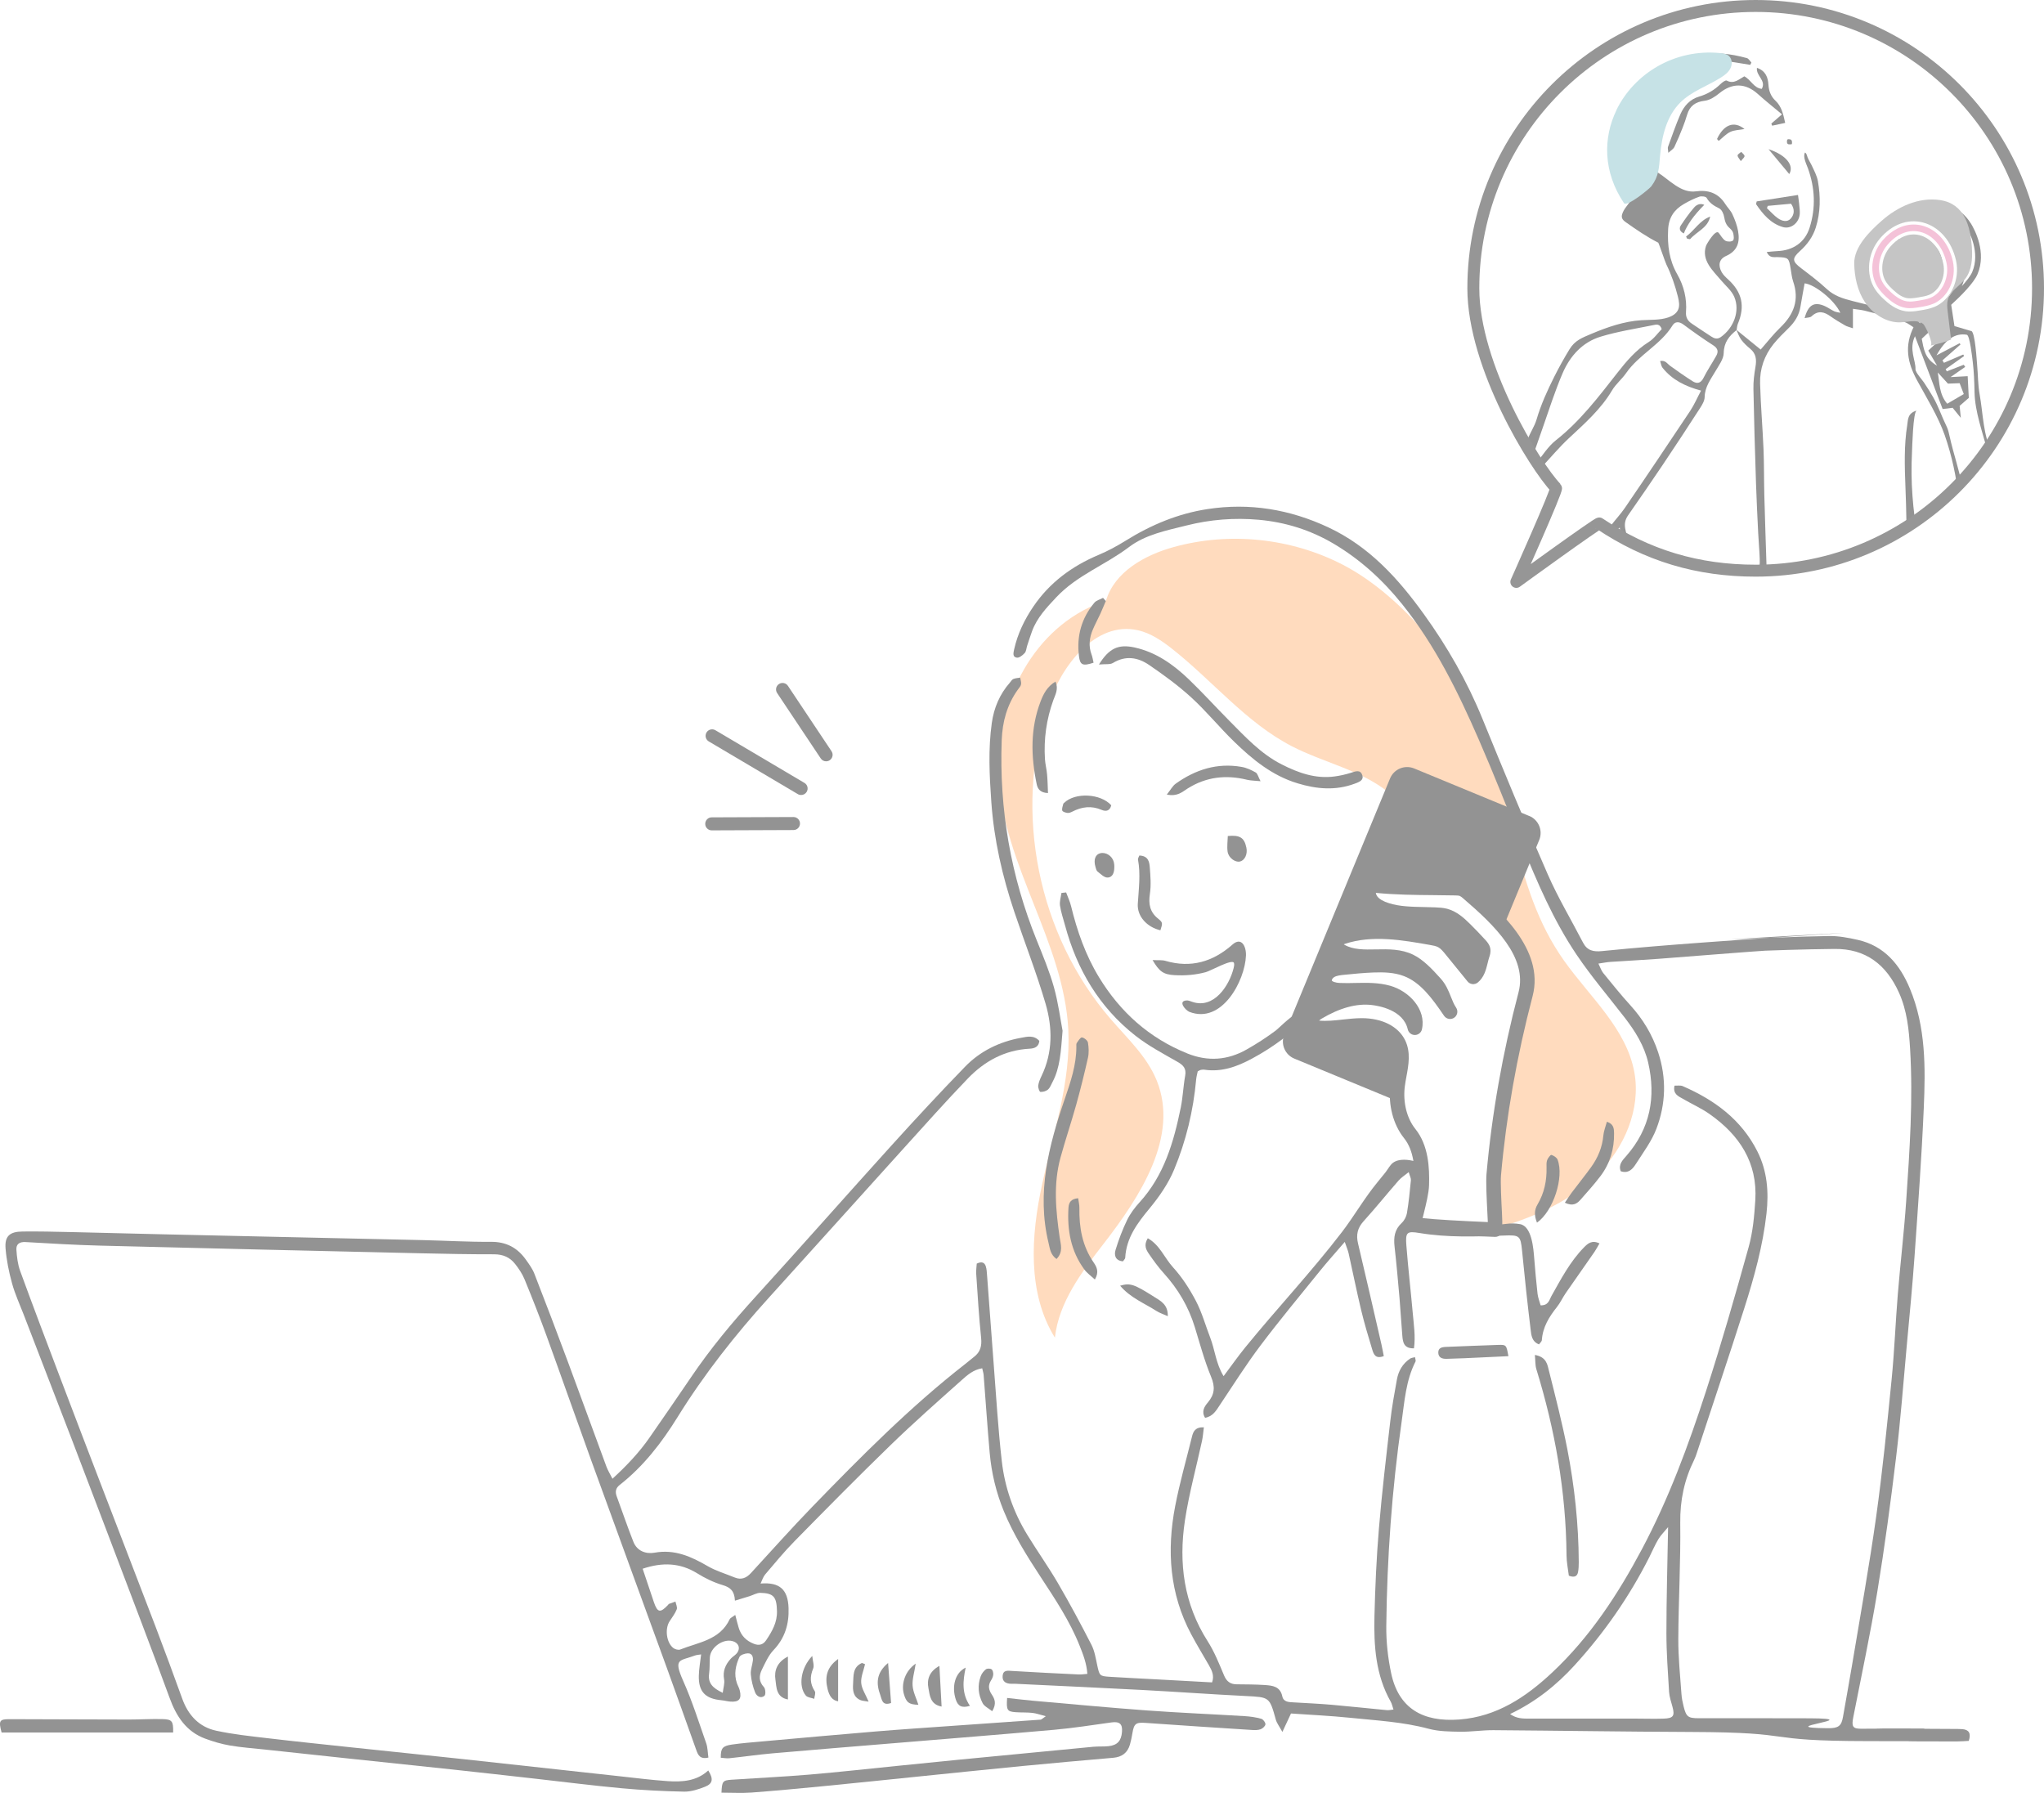 <?xml version="1.0" encoding="UTF-8"?>
<svg xmlns="http://www.w3.org/2000/svg" xmlns:xlink="http://www.w3.org/1999/xlink" viewBox="0 0 513.41 450.35">
  <defs>
    <style>
      .cls-1 {
        isolation: isolate;
      }

      .cls-1, .cls-2, .cls-3 {
        fill: none;
      }

      .cls-4 {
        fill: #f4c2d8;
      }

      .cls-5 {
        fill: #939393;
      }

      .cls-6 {
        fill: #c5c5c5;
      }

      .cls-6, .cls-7, .cls-8 {
        mix-blend-mode: multiply;
      }

      .cls-7 {
        fill: #c6e2e6;
      }

      .cls-8 {
        fill: #ffdbbe;
      }

      .cls-2 {
        clip-path: url(#clippath);
      }

      .cls-3 {
        stroke: #969696;
        stroke-linecap: round;
        stroke-linejoin: round;
        stroke-width: 3px;
      }
    </style>
    <clipPath id="clippath">
      <path class="cls-3" d="m511.91,72.42c0,39.17-31.75,70.92-70.92,70.92-14.53,0-27.24-3.76-39.28-11.86-.32-.22-20.84,14.68-20.84,14.68,0,0,10.37-23.17,9.97-23.59-5.27-5.53-20.77-30.56-20.77-50.15,0-39.17,31.75-70.92,70.92-70.92s70.92,31.75,70.92,70.92Z"/>
    </clipPath>
  </defs>
  <g class="cls-1">
    <g id="_レイヤー_2" data-name="レイヤー 2">
      <g id="_レイアウト" data-name="レイアウト">
        <g>
          <g>
            <g class="cls-2">
              <g>
                <path class="cls-5" d="m474.24,79.52c-1.99-.47-3.96-1.03-5.95-1.5-.83-.2-1.7-.27-2.87-.45v4.89c-.9-.32-1.49-.44-1.99-.73-1.23-.71-2.46-1.44-3.62-2.26-1.62-1.16-3.13-1.58-4.78-.02-.36.34-1.08.3-1.75.46.91-3.37,2.41-4.21,5.11-3.01.8.36,1.52.9,2.32,1.28.42.2.92.24,1.54.39-1.38-3.08-6.38-7.13-8.97-7.4-.35,1.96-.72,3.93-1.05,5.91-.35,2.11-1.41,3.79-2.91,5.27-1.33,1.31-2.67,2.62-3.84,4.06-2.31,2.87-3.48,6.25-3.38,9.9.15,5.51.63,11,.86,16.51.16,3.82.1,7.65.2,11.47.16,6.13.38,12.25.59,18.89,3.07,0,5.8,0,8.53,0,7.47-.03,14.94-.12,22.41-.07,3.27.02,4.09-.35,4.15-3.65.11-5.69,0-11.38-.23-17.07-.2-5.25-.38-10.49.46-15.7.2-1.25.04-2.89,2.37-3.57-.93.27-1.13,9.41-1.19,10.56-.18,3.6-.14,7.21.12,10.8s.72,7.19,1.37,10.75c.31,1.68.52,3.5,1.07,5.12.46,1.36,1.13,2.33.65,3.88-.9,2.91-6.62,1.6-8.92,1.6-11.16,0-22.33,0-33.49-.01-6.49,0-12.98,0-19.47-.02-3.25,0-6.49-.01-9.74-.02-2.78,0-6.28.72-8.4-1.52-.78-.82-1.13-1.94-1.46-3.02-.52-1.69-1.03-3.54-.41-5.2.6-1.61,2.08-2.74,3.09-4.07,1.14-1.49,2.43-2.86,3.5-4.43,5.52-8.07,10.96-16.19,16.38-24.33,1.01-1.52,1.74-3.24,2.73-5.1-3.99-1.07-7.27-2.72-9.67-5.73-.33-.41-.39-1.04-.61-1.7,1.34-.25,1.76.65,2.44,1.15,1.86,1.35,3.75,2.67,5.69,3.91,1.16.74,2.08.55,2.78-.85.95-1.9,2.15-3.66,3.19-5.52.62-1.11.37-1.91-.78-2.65-2.54-1.63-5.01-3.38-7.43-5.18-1.09-.82-2.15-.83-2.77.19-3,4.88-8.45,7.33-11.67,11.99-1.06,1.53-2.59,2.75-3.53,4.34-2.82,4.76-6.89,8.32-10.86,12.03-2.39,2.23-4.5,4.77-6.74,7.16-.51.54-1.05,1.04-1.61,1.59-.9-1.09-.43-1.77.08-2.39,1.64-1.98,3.03-4.29,5.01-5.85,6.09-4.8,10.7-10.87,15.41-16.89,2.3-2.94,4.68-5.79,7.94-7.82,1.3-.81,2.24-2.2,3.25-3.23-.48-1.42-1.39-1.14-2.11-1-4.44.91-8.95,1.59-13.26,2.91-4.57,1.39-7.67,4.87-9.52,9.16-1.92,4.47-3.4,9.14-5.01,13.75-1.24,3.52-2.5,7.03-3.55,10.6-.18.62-.35,1.23-.51,1.85-.09.37-.1,1.23-.3,1.54-.63.95-1.63-.26-1.42-1.11.41-1.65.77-2.95.77-4.63s.61-3.58,1.18-5.21c.62-1.77,1.77-3.38,2.29-5.15,1.1-3.73,2.69-7.26,4.45-10.75,1.17-2.33,2.44-4.62,3.8-6.85,1.38-2.28,3.14-2.91,5.53-3.92,4.01-1.69,8.2-3.14,12.54-3.42,2.28-.15,4.63.03,6.79-.71,1-.34,1.99-.93,2.43-1.89.48-1.03.22-2.23-.04-3.33-.69-2.76-1.64-5.51-2.89-8.07-.35-.71-1.91-5.41-2.05-5.48-2.8-1.41-5.55-3.3-8.12-5.12-.37-.26-.75-.55-.93-.97-.26-.63.05-1.34.37-1.95.63-1.19,2.67-3.24,2.71-4.55.04-1.16-1.31-2.3-1.87-3.19-1.67-2.63-2.35-5.73-2.17-8.83.18-3.15,1.21-6.23,2.75-8.96.84-1.49,4.16-7.09,6.16-7.09,2.68-2,6.1-2.77,8.57-5.18.58-.57,1.59-.77,2.43-1.01,4.17-1.21,8.29-.61,12.37.49.44.12.76.73,1.13,1.11-.09.2-.19.39-.28.59-2.16-.35-4.32-.72-6.49-1.03-2.79-.4-5.6-.14-8.09,1.06-2.94,1.42-5.7,3.25-8.43,5.06-1.31.87-2.54,1.96-3.51,3.19-3.21,4.07-5.43,8.53-5.04,13.95.13,1.85.61,3.73,1.71,5.26,1.88,2.62,2.66,1.94,4.6-.15.28-.31.61-.63,1.02-.67.36-.03.7.17,1,.36,2.87,1.81,5.84,5.27,9.59,4.74,3.04-.43,5.61.41,7.34,3.15.57.9,1.39,1.67,1.82,2.62.62,1.34,1.16,2.76,1.42,4.21.48,2.73-.09,4.95-3.03,6.26-1.78.79-2.03,2.37-1.09,4.06.38.68.99,1.25,1.57,1.78,3.57,3.24,4.35,6.76,2.49,11.2-.2.48-.21,1.04-.31,1.56-1.87,1.47-3.19,3.08-3.24,5.77-.03,1.53-1.22,3.09-2.06,4.54-1.2,2.06-2.68,3.94-2.73,6.53-.02.91-.58,1.88-1.1,2.68-3.13,4.85-6.3,9.68-9.52,14.47-2.82,4.21-5.71,8.37-8.6,12.53-.81,1.17-1,2.28-.65,3.73.59,2.5.83,5.08,1.15,7.63.27,2.18.42,2.45,2.59,2.48,3.29.05,6.58-.02,9.88-.02,5.69,0,11.39,0,17.08.03,2.87.01,3.09-.15,3-2.97-.07-2.13-.28-4.25-.38-6.38-.2-4.17-.42-8.34-.55-12.51-.26-7.9-.5-15.81-.65-23.71-.04-1.84.2-3.71.51-5.53.31-1.8.19-3.33-1.32-4.57-.82-.68-1.62-1.42-2.25-2.27-.54-.73-.83-1.66-1.23-2.5,2.03,1.65,4.06,3.3,6.11,4.97,1.69-1.92,3.21-3.89,4.98-5.59,3.38-3.25,4.76-6.92,3.18-11.51-.34-1-.44-2.09-.62-3.14-.46-2.81-.54-2.89-3.35-2.98-.92-.03-1.97.29-2.67-1.28,1.04-.09,1.86-.2,2.68-.23,3.94-.16,6.91-2.18,8.08-5.85,1.59-4.99,1.37-9.98-.4-14.92-.37-1.03-1.36-2.94-.74-3.99.44.26.48.81.66,1.26.26.65.66,1.22.96,1.85.62,1.34,1.36,2.65,1.62,4.11.68,3.87.66,7.79-.53,11.6-.73,2.34-2.12,4.25-3.96,5.91-2.11,1.9-1.95,2.63.29,4.34,2.19,1.66,4.4,3.33,6.41,5.2,1.86,1.73,4.05,2.41,6.41,3.01,4.81,1.24,9.72,2.26,14.3,4.1.61.24,5.49,2.35,3,3.3-.68.26-2.86-1.51-3.55-1.84-1.54-.72-3.15-1.27-4.8-1.66Zm-40.86-19.06c.47.3,1.51.29,1.9-.04.33-.28.21-1.26.06-1.87-.12-.48-.53-.94-.92-1.28-.87-.75-1.16-1.68-1.35-2.78-.13-.78-.6-1.83-1.23-2.14-1.31-.65-2.43-1.31-3.17-2.65-.2-.35-1.31-.48-1.85-.29-1.33.47-2.62,1.11-3.84,1.82-2.45,1.41-3.82,3.39-3.98,6.41-.21,4.01.27,7.74,2.3,11.27,1.66,2.9,2.44,6.1,2.19,9.45-.1,1.37.43,2.22,1.43,2.91,1.61,1.1,3.25,2.16,4.88,3.24.79.52,1.55.78,2.45.14,3.25-2.31,4.86-6.57,3.36-10.09-.66-1.55-2.13-2.75-3.26-4.09-2.12-2.51-5.03-5.08-3.84-8.7.15-.45,2.39-4.28,3.19-3.28.54.67.98,1.52,1.67,1.97Zm-34.91,81.39c2.41.58,4.83,1.12,7.28,1.48,1.61.23,2.17-.27,2.06-1.63-.24-2.97-.6-5.93-.95-9.15-.76.41-1.24.6-1.65.9-3.02,2.24-6.02,4.5-9.47,7.08,1.18.59,1.91,1.13,2.72,1.33Zm81.47.96c.4-.04.95.07,1.17-.15.74-.75.42-1.37-1.07-2.2-.04,1.03-.07,1.69-.1,2.35Z"/>
                <path class="cls-5" d="m419.07,38.37c.71-.66,1.26-.96,1.48-1.41.76-1.6,1.44-3.23,2.09-4.88.43-1.07.8-2.16,1.13-3.27.67-2.22,2.08-3.23,4.44-3.51,1.29-.15,2.62-1.03,3.68-1.9,3.2-2.62,6.56-2.58,9.67.23,1.89,1.71,3.9,3.29,6.04,5.09-1.07.92-1.88,1.62-2.68,2.32.07.18.14.35.21.53,1.04-.22,2.07-.44,3.27-.7-.48-2.18-.89-4.13-2.46-5.6-1.16-1.09-1.64-2.44-1.75-4.04-.12-1.79-.69-3.44-2.88-4.19-.3,2,2.41,3.17,1.21,5.28-2.04-.22-2.68-2.27-4.39-3.15-1.28.69-2.55,2.04-4.42,1.07-.29-.15-1.1.43-1.51.83-1.56,1.53-3.33,2.58-5.45,3.2-2.25.66-3.77,2.35-4.68,4.44-1.16,2.68-2.1,5.45-3.11,8.2-.1.28.03.64.09,1.46Z"/>
                <path class="cls-5" d="m451.92,51.37c.08.79.2,1.6.14,2.39-.18,2.22-2.22,3.87-4.26,3.27-3.03-.89-4.97-3.2-6.68-5.7-.07-.1.05-.33.12-.74,3.28-.51,6.65-1.04,10.38-1.62.11.86.23,1.63.31,2.41Zm-5.29,3.49c.95.66,2.27,1.03,3.15.06.92-1.01,1.08-2.35.09-3.75-1.97.18-3.91.36-5.85.54-.07.19-.13.38-.2.58.93.87,1.78,1.86,2.81,2.58Z"/>
                <path class="cls-5" d="m431.7,35.4c.96-.78,1.83-1.75,2.92-2.27,1.01-.48,2.26-.48,3.57-.72-2.65-2.14-5.24-1.1-6.91,2.5l.42.49Z"/>
                <path class="cls-5" d="m444.22,37.47c1.75,2.1,3.5,4.2,5.2,6.25,1.26-2.07-.61-4.72-5.2-6.25Z"/>
                <path class="cls-5" d="m437.25,40.48c.45-.58.96-.95.94-1.28-.02-.37-.53-.7-.83-1.05-.32.3-.88.57-.91.89-.03.37.41.78.8,1.43Z"/>
                <path class="cls-5" d="m422.94,58.64q1.27-3.33,5.14-7.19c-1.12-.5-2.01.04-2.57.69-1.21,1.39-2.27,2.91-3.29,4.44-.48.72-.42,1.51.73,2.06Z"/>
                <path class="cls-5" d="m429.56,54.4c-2.66,1-3.93,3.46-6.05,5.01.08.17.16.35.24.52.27.04.7.22.8.11,1.63-1.9,4.43-2.78,5.01-5.64Z"/>
                <path class="cls-5" d="m449.38,36.18c-.17.09-.39-.02-.47-.19s-.08-.37-.06-.56c.01-.16.04-.34.17-.42.07-.04.15-.04.23-.04.22,0,.46.01.64.15.25.21.25.59.21.92,0,.07-.02.15-.08.19-.04.02-.08.02-.12.02-.26,0-.52,0-.78,0"/>
              </g>
              <g>
                <path class="cls-5" d="m487.62,64.63c-1.2-3.97-4.44-5.41-10.59-4.61-4.22,4.03-5.12,7.62-2.83,10.92,2.17,3.14,5.92,4.13,9.32,2.45,3.42-1.69,5.14-5.35,4.1-8.77Zm-3.13,6.02c-.34-.35-.68-.69-1.02-1.04.09-.1.18-.21.27-.31.39.29.78.58,1.17.87-.14.16-.28.32-.42.49Zm1.36-2.4c-.48-.02-.95-.05-1.43-.07,0-.17.02-.34.03-.52l1.42.07c0,.17-.01.35-.02.52Zm-.26-2.19l-.3.03.2-.22.1.2Zm-.42-2.44c.08.1.15.2.23.3-.26.19-.52.38-.77.57-.1-.13-.2-.25-.3-.38l.84-.49Zm-1.53-1.32c-.27.21-.53.43-.8.64l.39-1c.14.12.28.24.41.36Zm-2.92-.98c.31.08.62.16.93.24-.13.56-.27,1.12-.4,1.68-.21-.06-.41-.12-.62-.18.03-.58.06-1.16.09-1.74Zm-2.05.08c.18-.02.35-.05.53-.07.05.48.1.96.15,1.44l-.46.07c-.07-.48-.14-.96-.22-1.44Zm-2.13,1.23c.17-.08.35-.16.52-.23.21.48.43.96.64,1.44-.17.08-.34.16-.52.23-.21-.48-.43-.96-.64-1.44Zm-1.25,2.79c.53.08,1.06.17,1.59.25-.52.09-1.04.18-1.56.27,0-.17-.02-.35-.03-.52Zm-.41,2.56c.66-.23,1.31-.47,1.97-.7.06.13.12.26.18.39l-1.84,1.08c-.1-.25-.21-.51-.31-.76Zm1.32,3.01c.61-.6,1.22-1.2,1.82-1.8-.32.8-.63,1.61-.95,2.41l-.88-.61Zm2.56,1.24c.42-.81.84-1.62,1.27-2.43-.14.9-.27,1.8-.41,2.71-.29-.09-.57-.18-.86-.28Zm2.64.05c0-.61,0-1.22,0-1.82.19-.03.38-.06.57-.08.13.6.27,1.2.4,1.79-.33.04-.65.08-.98.11Z"/>
                <path class="cls-5" d="m495.02,56.11c-2.39-3.91-6.9-5.9-12.36-5.46-2.16.18-5.75,2.49-8.23,4.27-.04.03-.09.05-.13.08-.55.36-1.06.76-1.55,1.17-.57.44-.95.74-1.01.79l.06.07c-1.95,1.92-3.38,4.29-4.21,6.98-.28.89-.51,1.81-.51,2.75,0,1.68.37,3.55.94,5.13,1.62,4.48,5.82,7.14,10.29,8.21.96.23,1.73,1.23,2.48,1.79-2.6,5.04-1.62,9.33.75,13.67,2.37,4.35,5.31,9.1,6.93,13.74,1.8,5.16,2.96,10.56,3.51,15.99.52,0,.96-.46,1.1-.96s.06-1.04-.03-1.55c-.84-4.43-2.38-8.78-3.36-13.24-.18-.83-.37-1.68-.75-2.44-1.2-2.42-2.02-4.98-3.38-7.35-.71-1.25-1.5-2.45-2.28-3.65-.45-.69-2.17-2.55-2.15-3.35.08-2.26-1.71-4.98-.13-8.3,2.42,6.37,4.67,12.28,6.95,18.29.98-.12,1.86-.23,2.51-.31.63.77,1.08,1.33,2.05,2.52-.15-1.56-.22-2.29-.29-3,.86-.75,1.63-1.42,2.3-2.01-.1-1.92-.19-3.61-.28-5.45-1.18.06-2.41.13-4.31.23,1.66-1.15,2.67-1.85,3.69-2.56-.12-.18-.25-.36-.37-.54-1.42.55-2.84,1.11-4.26,1.66-.09-.19-.19-.37-.28-.56,1.54-1.1,3.08-2.2,4.63-3.29-.07-.13-.15-.26-.22-.38-1.61.69-3.23,1.39-4.84,2.08-.12-.2-.25-.41-.38-.61,1.51-1.33,3.02-2.66,4.53-3.99-.07-.11-.14-.21-.21-.32-1.74.92-3.48,1.83-5.81,3.05,2.25-4.1,4.74-5.65,7.61-5.18.77.13,1.39,6,1.49,6.78.31,2.53.4,5.08.45,7.62.1,5.01,2.05,10.13,3.29,14.99.43,1.71.87,3.42,1.53,5.05.63-.5.8-1.42.65-2.21s-.57-1.51-.93-2.23c-2.43-4.8-2.34-9.91-3.26-15.05-.44-2.44-.4-4.93-.63-7.42-.09-1.01-.52-8.18-1.44-8.45-1.45-.43-2.85-.84-4.25-1.25-.26-1.72-.52-3.41-.82-5.35,2.35-2.15,5.68-5.46,6.62-7.71,2.31-5.49-.7-11.14-1.68-12.74Zm-18.75,21.84c-.56-.21-1.57-.49-1.96-.94-.68-.77-1.6-1.26-2.33-1.98-.74-.73-1.24-1.82-1.69-2.74-.27-.55-.5-1.11-.67-1.69-.34-1.13-.46-2.32-.46-3.5,0-1.99.35-4,1.16-5.82.35-.79.79-1.55,1.32-2.25.28-.37.59-.73.92-1.06l.07.09c.79-.64,2.16-1.69,3.69-2.74,2.21-.98,4.7-1.27,7.08-.6,4.11,1.16,7.28,4.64,8.46,8.69,2.32,8-4.22,14.92-9.89,15.33-1.93.14-3.87-.1-5.68-.8Zm5.99,2.83c.13.62.25,1.24.38,1.86-.13.05-.27.09-.4.14-.23-.63-.46-1.25-.69-1.88.24-.04.48-.08.71-.12Zm9.96,15.47c.34.88.68,1.79,1.04,2.73-1.51.88-2.76,1.61-4.16,2.43-2.05-2.4-1.91-5.22-2.37-7.85.82.9,1.65,1.81,2.55,2.8.85-.03,1.76-.07,2.95-.11Zm-3.59-18.32c.33,1.81.62,3.43.96,5.26-1.7,1.58-3.38,3.13-5.25,4.87.63,1.08,1.22,2.09,2.21,3.79-3.18-1.81-3.34-4.28-3.85-6.76.52-.49,1.07-1,1.66-1.55-.19-1.08-.37-2.09-.56-3.19,1.25-.62,2.47-1.23,3.94-1.96l.12.14c.13-.11.33-.28.56-.48.07-.04.14-.07.21-.11Zm6.76-9.63c-.4.96-1.4,2.24-2.62,3.58,2.02-4.62.81-10.89-3.01-14.79-2.68-2.74-6.42-4.14-10.04-3.89,1.18-.63,2.26-1.08,3.04-1.15,4.91-.4,8.94,1.35,11.04,4.79.89,1.46,3.64,6.59,1.59,11.46Z"/>
              </g>
            </g>
            <path class="cls-3" d="m511.91,72.42c0,39.17-31.75,70.92-70.92,70.92-14.53,0-27.24-3.76-39.28-11.86-.32-.22-20.84,14.68-20.84,14.68,0,0,10.37-23.17,9.97-23.59-5.27-5.53-20.77-30.56-20.77-50.15,0-39.17,31.75-70.92,70.92-70.92s70.92,31.75,70.92,70.92Z"/>
          </g>
          <path class="cls-8" d="m275.07,151.89c-16.5,7.01-25.18,25.59-24.18,43.61,1.21,21.88,16.3,41.18,17.44,63.06.69,13.19-3.77,26.02-6.57,38.93-2.81,12.91-3.75,27.27,3.21,38.5.98-8.86,6.66-16.4,12.13-23.45,9.3-11.97,19.13-27.1,13.44-41.15-2.43-6-7.36-10.56-11.59-15.46-18.21-21.08-24.43-51.88-15.81-78.37,3.38-10.38,12.06-21.66,22.71-19.25,3.2.73,6,2.64,8.58,4.68,10.17,8.01,18.54,18.49,30.04,24.44,7.97,4.12,17.21,5.93,24.22,11.53,6.54,5.23,7.89,13.12,13.05,18.85,6.56,7.29,15.94,9.05,20.1,19.17,4.28,10.43.45,22.17-1.99,33.17-2.76,12.44-3.69,25.28-2.73,37.98,8.94-2.71,17.73-6.72,24.32-13.33,6.6-6.61,10.72-16.18,9.09-25.38-1.95-10.99-11.16-18.96-17.63-28.06-13.49-18.98-12.57-42.04-21.94-62.38-6.57-14.26-19.74-29.92-33.69-37.14-12.94-6.7-28.44-8.32-42.48-4.43-7.27,2.01-14.83,6.22-16.98,13.45-.93.31-1.84.65-2.72,1.03Z"/>
          <path class="cls-7" d="m406.03,27.65c-3.39,6.97-3.4,15.52,1.88,23.37.71,1.05,6.38-3.57,6.87-4.23,1.93-2.58,1.92-4.66,2.21-7.83.43-4.81,1.66-9.85,5.1-13.25,2.82-2.78,6.74-4.09,10.1-6.19.96-.6,1.91-1.3,2.43-2.3s.5-2.36-.33-3.13c-.59-.55-1.45-.68-2.25-.76-11.57-1.13-21.63,5.27-26.03,14.31Z"/>
          <g>
            <path class="cls-6" d="m482.17,59.07c-.5-.13-1.01-.19-1.51-.19-2.08,0-4.13,1.08-5.9,3.13h0c-2.2,2.55-2.62,6.36-.98,8.86.47.72,1.11,1.36,1.62,1.83,1.43,1.35,2.57,2.03,3.69,2.19.86.13,1.86-.04,2.82-.2.97-.16,1.89-.32,2.69-.65,2.64-1.1,4.21-4.63,3.5-7.87-.8-3.65-3.07-6.37-5.93-7.09Z"/>
            <path class="cls-6" d="m495.31,62.36c-.38-5.62-1.87-11.2-8.03-12.11-5.31-.78-10.62,1.64-14.66,5.22-3.01,2.66-6.96,6.55-6.88,10.75.07,3.35.8,6.77,2.63,9.57,1.83,2.81,4.87,4.94,8.21,5.17,2.08.15,4.7-.95,6.46.39.62.47,2.79,5.27,1.83,5.46,1.77-.35,3.52-.86,5.2-1.52-.28-2.31-.56-4.63-.84-6.94-.12-1.03-.25-2.09.04-3.09.63-2.23,3-3.43,4.39-5.27,1.6-2.13,1.82-4.99,1.64-7.64Zm-9.45,14.73c-1.15.48-2.35.68-3.41.86-.83.14-1.75.3-2.71.3-.38,0-.77-.02-1.16-.08-2.37-.36-4.25-1.92-5.46-3.06-.64-.6-1.45-1.42-2.12-2.42-2.46-3.75-1.94-9.15,1.24-12.83,3.01-3.49,6.92-4.95,10.73-3.98,4.08,1.03,7.28,4.71,8.35,9.59,1.05,4.81-1.35,9.92-5.46,11.63Z"/>
          </g>
          <path class="cls-4" d="m471.7,72.22c.61.93,1.39,1.71,1.99,2.28,1.13,1.06,2.88,2.52,5.02,2.84,1.14.17,2.44-.01,3.61-.21,1.02-.17,2.17-.37,3.23-.81,3.76-1.56,5.94-6.26,4.97-10.69-1-4.57-3.97-8.01-7.74-8.97-.7-.18-1.41-.26-2.11-.26-2.8,0-5.56,1.39-7.8,3.98-2.94,3.41-3.44,8.39-1.17,11.84Zm2.42-10.76c2.4-2.78,5.36-3.93,8.25-3.2,3.17.8,5.67,3.76,6.54,7.72.79,3.61-1,7.57-3.99,8.81-.89.37-1.85.53-2.87.7-.76.13-1.54.26-2.29.26-.27,0-.53-.02-.79-.06-1.3-.2-2.57-.94-4.14-2.41-.54-.51-1.22-1.19-1.74-1.98-1.84-2.8-1.39-7.03,1.04-9.85Z"/>
          <g>
            <path class="cls-5" d="m385.36,316.01c.24,2.99.5,5.98.84,8.96.12,1,.51,1.97.77,2.9,1.98.06,2.16-1.34,2.69-2.29,2.42-4.29,4.69-8.67,8.19-12.25,1.02-1.04,2.01-1.9,3.91-1.02-.47.81-.84,1.53-1.29,2.18-2.38,3.43-4.79,6.83-7.16,10.26-.79,1.14-1.37,2.44-2.23,3.53-1.97,2.47-3.58,5.06-3.8,8.33-.02.35-.44.67-.71,1.07-1.85-.71-1.94-2.37-2.11-3.74-.8-6.59-1.51-13.18-2.15-19.79-.37-3.79-.65-3.97-4.55-3.81-7.07.28-14.15.53-21.19-.63-3.19-.53-3.58-.22-3.32,3.11.44,5.66,1.1,11.29,1.6,16.95.26,2.94.73,5.89.31,8.9-2.59.08-2.79-1.59-2.93-3.21-.27-3.09-.42-6.2-.69-9.29-.38-4.37-.77-8.75-1.26-13.11-.25-2.25,0-4.21,1.78-5.86.66-.61,1.18-1.59,1.33-2.47.46-2.74.73-5.52,1-8.29.05-.47-.25-.98-.55-2.03-1.04.85-1.91,1.38-2.54,2.11-2.96,3.39-5.78,6.89-8.8,10.23-1.53,1.69-1.91,3.42-1.39,5.58,2,8.43,3.93,16.87,5.87,25.31.23.99.4,2,.6,2.98-2.2.84-2.58-.61-2.94-1.77-1-3.27-1.97-6.56-2.77-9.88-1.12-4.68-2.06-9.4-3.11-14.1-.17-.78-.5-1.52-.98-2.93-2.34,2.73-4.33,4.93-6.19,7.23-5.05,6.25-10.19,12.43-15.02,18.84-3.6,4.78-6.8,9.86-10.13,14.84-.95,1.42-1.75,2.92-3.75,3.27-.99-1.61-.14-2.86.7-3.85,1.72-2.05,1.86-3.92.81-6.46-1.67-4.03-2.81-8.29-4.09-12.47-1.57-5.11-4.2-9.57-7.79-13.53-1.36-1.5-2.56-3.16-3.71-4.83-.72-1.04-1.39-2.22-.31-3.96,3.02,1.68,4.21,4.97,6.34,7.3,2.28,2.5,4.17,5.44,5.75,8.45,1.53,2.92,2.41,6.17,3.61,9.27,1.17,3.01,1.38,6.39,3.34,9.62,2-2.67,3.64-5,5.43-7.21,7.93-9.74,16.75-19.12,24.34-29.04,3.09-4.05,5.59-8.47,8.88-12.46.68-.82,1.36-1.65,2.02-2.49.58-.74,1.14-1.85,1.9-2.41,1.52-1.11,4-.79,5.66-.3.39.11.77.25,1.09.49.99.74.39,3.17.35,4.27-.08,1.84-.23,3.68-.43,5.52-.16,1.47-.25,2.94-.41,4.76-.03.38,10.3.94,11.27.96,3.6.07,7.37.12,10.93-.35,1.13-.15,2.29-.13,3.42.07,3.01.53,3.38,6.22,3.57,8.54Zm-69.26-185.46c-6.03-.54-12.13-.06-18,1.42-5.02,1.26-10.34,2.27-14.52,5.44-5.99,4.54-13.01,7.03-18.26,12.61-2.42,2.57-4.87,5.16-6.11,8.58-.44,1.2-.82,2.42-1.22,3.63-.2.61-.21,1.37-.61,1.8-.51.55-1.35,1.24-1.96,1.16-1.13-.14-.89-1.16-.7-2.05.88-3.93,2.58-7.47,4.83-10.78,4.1-6.04,9.7-10.16,16.39-12.98,2.36-.99,4.64-2.23,6.81-3.58,6.35-3.95,13.11-6.79,20.54-7.93,10.59-1.62,20.64.05,30.34,4.58,10.29,4.81,17.57,12.86,24.01,21.8,5.9,8.18,10.89,16.9,14.72,26.29,5.34,13.08,10.73,26.15,16.41,39.09,2.57,5.87,5.89,11.41,8.84,17.11,1.05,2.02,2.58,2.38,4.8,2.15,8.53-.86,17.08-1.54,25.63-2.17,11.54-.85,23.09-1.6,34.64-2.35,4.28-.28-31.71,1.73-27.42,1.56,8.04-.31,16.07-.69,24.11-.82,2.43-.04,4.91.43,7.29.97,6.69,1.51,10.57,6.26,13.05,12.2,4.04,9.66,3.94,19.91,3.5,30.08-.54,12.41-1.45,24.81-2.32,37.21-.53,7.47-1.26,14.93-1.95,22.4-.86,9.38-1.56,18.78-2.69,28.13-1.36,11.27-2.87,22.53-4.71,33.72-1.74,10.55-3.98,21.02-6.04,31.52-.46,2.33-.13,2.88,1.95,2.88,13.51-.03-4.55-.08,8.96-.07,15.88.01-1.99.08,13.88.12.86,0,1.72-.01,2.57.05,1.66.12,2.28.99,1.66,2.95-.92.05-1.95.14-2.98.14-29.18-.02,6.96-.05-22.22-.08-28.31-.03-16.35-2.2-44.66-2.3-16.51-.06-33.02-.33-49.53-.45-2.78-.02-5.56.43-8.34.39-2.66-.04-5.41-.06-7.94-.74-6.48-1.74-13.12-2.08-19.72-2.76-4.89-.5-9.81-.73-14.86-1.08-.62,1.32-1.23,2.62-2.16,4.63-.77-1.4-1.4-2.19-1.65-3.08-1.59-5.72-1.57-5.64-7.6-5.94-8.67-.43-17.33-1.06-25.99-1.52-10.59-.56-21.19-1.04-31.79-1.55-.32-.02-.64,0-.97,0-1.37,0-2.42-.5-2.27-2.02.15-1.52,1.33-1.27,2.46-1.2,5.56.34,11.13.61,16.7.88.62.03,1.24-.09,2.12-.15-.18-2.61-1.05-4.85-1.94-7.07-2.47-6.21-6.17-11.74-9.81-17.3-3.46-5.29-6.82-10.63-9.24-16.52-1.93-4.7-3.09-9.58-3.54-14.61-.58-6.51-1.01-13.02-1.52-19.54-.04-.51-.21-1.01-.36-1.72-2.23.35-3.76,1.72-5.21,3.02-5.99,5.35-12.03,10.67-17.79,16.26-8.16,7.91-16.13,16-24.09,24.1-2.62,2.66-5,5.56-7.43,8.41-.51.6-.74,1.43-1.15,2.28,4.79-.39,6.87,1.48,7.03,6.15.14,4.01-.9,7.55-3.78,10.57-1.27,1.34-2.06,3.17-2.9,4.86-.76,1.52-.84,3.01.5,4.45.4.43.48,1.87.13,2.16-.94.79-1.99.07-2.34-.82-.57-1.44-.96-3.01-1.09-4.55-.1-1.14.38-2.31.52-3.48.11-.95-.23-1.85-1.3-1.81-.73.03-1.84.4-2.08.93-.94,2.06-1.42,4.27-.64,6.55.21.61.56,1.17.71,1.79.56,2.19-.15,3.03-2.38,2.85-.74-.06-1.48-.27-2.22-.34-4.05-.37-5.77-2.16-5.67-6.17.04-1.69.35-3.37.58-5.34-.63.11-1.12.12-1.56.28-3.77,1.43-5.52.59-2.95,6.36,2.26,5.07,3.94,10.41,5.78,15.66.4,1.14.38,2.41.56,3.61-2.14.52-2.63-.7-3.07-1.95-2.49-6.95-4.95-13.91-7.47-20.84-6.29-17.29-12.63-34.56-18.9-51.86-3.79-10.46-7.47-20.97-11.27-31.43-1.72-4.73-3.57-9.41-5.48-14.06-.56-1.36-1.42-2.63-2.33-3.8-1.31-1.7-3.06-2.47-5.31-2.47-6.11.01-12.23-.11-18.34-.25-26.91-.62-53.82-1.24-80.73-1.93-6.21-.16-12.42-.53-18.62-.89-1.52-.09-2.39.51-2.3,1.92.12,1.79.33,3.65.94,5.33,3.27,8.95,6.65,17.86,10.03,26.76,3.72,9.81,7.48,19.61,11.24,29.41,4.25,11.09,8.55,22.17,12.78,33.27,2.29,6,4.5,12.03,6.69,18.07,1.5,4.13,4.24,7.06,8.52,7.98,4.27.92,8.65,1.38,13,1.89,6.92.82,13.84,1.53,20.77,2.27,9.38,1,18.76,1.95,28.13,2.96,13.1,1.42,26.2,2.88,39.3,4.3,4.05.44,8.09.96,12.15,1.24,3.67.25,7.31.02,10.23-2.68,1.33,2.12,1.17,3.3-.81,4.09-1.66.66-3.51,1.26-5.26,1.23-5.24-.1-10.49-.37-15.71-.85-7.15-.66-14.27-1.57-21.4-2.37-7.02-.79-14.04-1.58-21.07-2.34-9.05-.97-18.11-1.91-27.16-2.87-6.71-.71-13.42-1.43-20.13-2.16-2.88-.31-5.77-.51-8.62-1-2.09-.36-4.17-.97-6.17-1.71-4.82-1.78-7.3-5.65-8.97-10.25-2.38-6.53-4.84-13.03-7.3-19.54-2.87-7.61-5.77-15.21-8.66-22.81-2.89-7.6-5.78-15.2-8.69-22.79-3.99-10.39-8.01-20.77-12.01-31.16-1-2.6-2.18-5.14-2.91-7.81-.79-2.86-1.39-5.81-1.63-8.75-.25-3.09,1.01-4.24,4.22-4.28,4.07-.05,8.15.05,12.22.14,7.83.17,15.65.4,23.48.57,21.66.49,43.31.96,64.97,1.45,5.68.13,11.36.47,17.04.43,3.81-.03,6.62,1.47,8.75,4.46.8,1.13,1.66,2.29,2.15,3.56,2.88,7.38,5.69,14.78,8.45,22.21,3.25,8.73,6.41,17.49,9.64,26.22.36.98.93,1.88,1.52,3.06,3.6-3.31,6.73-6.61,9.34-10.38,3.47-5.02,6.96-10.03,10.38-15.09,4.87-7.2,10.41-13.86,16.26-20.29,11.47-12.6,22.73-25.38,34.17-38.02,6.04-6.67,12.16-13.27,18.42-19.72,3.82-3.94,8.65-6.28,14.07-7.26,1.54-.28,3.2-.74,4.58.78-.12,1.47-1.19,1.9-2.41,1.96-6.24.32-11.35,3.12-15.55,7.49-5.49,5.71-10.77,11.63-16.09,17.51-11.29,12.48-22.52,25-33.82,37.47-8.51,9.39-16.31,19.28-23,30.07-3.96,6.39-8.54,12.35-14.54,17.04-.99.78-1.17,1.69-.75,2.84,1.41,3.81,2.7,7.67,4.2,11.45.93,2.32,3.14,3.11,5.32,2.72,5.05-.91,9.2.97,13.36,3.39,2.1,1.22,4.52,1.91,6.79,2.85,1.63.67,2.92.1,4.03-1.1,5.16-5.59,10.21-11.29,15.5-16.74,12.24-12.62,24.61-25.11,38.53-35.94.68-.53,1.32-1.1,2-1.62,1.62-1.22,2.02-2.76,1.81-4.79-.55-5.32-.87-10.67-1.23-16.01-.06-.93.08-1.87.13-2.65,1.27-.61,1.98-.28,2.28.7.22.7.25,1.47.31,2.22.56,7.37,1.08,14.74,1.65,22.11.64,8.22,1.12,16.46,2.06,24.65.75,6.53,2.91,12.73,6.36,18.38,2.51,4.11,5.31,8.05,7.74,12.21,2.96,5.08,5.74,10.26,8.42,15.49.81,1.58,1.08,3.47,1.47,5.24.55,2.48.58,2.62,3.06,2.78,3.96.26,7.92.43,11.88.65,4.59.25,9.17.5,13.88.76.6-1.66-.03-2.97-.77-4.27-1.49-2.6-3.06-5.16-4.47-7.81-5.44-10.2-6.17-21.06-4.03-32.17,1.13-5.87,2.79-11.65,4.22-17.46.32-1.29.8-2.44,2.99-2.36-.16,1.22-.23,2.31-.46,3.37-1.44,6.68-3.28,13.31-4.3,20.05-1.61,10.66-.28,20.9,5.69,30.27,1.71,2.68,2.91,5.7,4.15,8.65.64,1.51,1.57,2.19,3.14,2.21,2.36.03,4.72.02,7.07.18,1.93.13,3.88.33,4.41,2.84.31,1.46,1.66,1.45,2.86,1.52,3.21.19,6.43.33,9.63.61,4.59.4,9.16.91,13.75,1.34.5.05,1.02-.08,1.69-.15-.27-.78-.39-1.43-.69-1.96-3.8-6.71-4.27-14.08-4.09-21.5.18-7.39.51-14.78,1.13-22.14.75-8.95,1.81-17.88,2.84-26.81.4-3.5,1.03-6.98,1.66-10.45.39-2.17,1.44-4.03,3.33-5.29.3-.2.73-.22,1.22-.36.07.5.25.86.14,1.08-2.45,4.79-2.77,10.08-3.51,15.25-2.43,16.98-3.65,34.07-3.84,51.22-.04,3.92.4,7.93,1.21,11.78,1.86,8.84,7.89,12.39,17.16,11.68,9.38-.71,16.73-5.64,23.32-11.82,9.49-8.9,16.51-19.64,22.57-31.05,6.7-12.62,11.63-25.98,16.02-39.52,3.89-12,7.37-24.15,10.75-36.31,1.05-3.77,1.41-7.79,1.66-11.73.59-9.47-4-16.39-11.48-21.64-2.09-1.47-4.47-2.53-6.69-3.82-1.17-.67-2.59-1.22-2.12-3.32.71.03,1.49-.13,2.08.13,7.96,3.47,14.67,8.36,18.71,16.34,2.52,4.98,2.91,10.24,2.31,15.66-.91,8.13-3.09,15.98-5.56,23.74-3.87,12.14-7.93,24.21-11.91,36.31-.2.61-.41,1.22-.69,1.8-2.47,4.98-3.57,10.16-3.5,15.8.12,9.74-.44,19.48-.49,29.22-.02,4.59.47,9.19.79,13.79.07,1.06.29,2.13.55,3.16.65,2.58,1.13,2.94,3.75,2.94,9.33.01,18.66-.02,28,.02,14.91.08-10.46,2.37,4.45,2.49,2.66.02,3.43-.54,3.82-2.82.76-4.42,1.59-8.83,2.32-13.26,2.05-12.35,4.29-24.68,6.02-37.07,1.6-11.45,2.74-22.96,3.88-34.47.71-7.14.97-14.31,1.56-21.46.64-7.79,1.57-15.56,2.1-23.36.87-12.72,1.75-25.46.98-38.21-.29-4.78-.76-9.58-2.79-14.1-3.17-7.05-8.34-11.08-16.2-10.99-7.82.08-15.65.34-23.46.69-10.28.47,19.71-1.16,9.45-.49-10.05.66-20.09,1.53-30.14,2.28-4.06.3-8.13.51-12.2.78-.83.06-1.66.23-2.95.42.49.99.73,1.78,1.21,2.37,2.23,2.74,4.45,5.5,6.83,8.12,3.16,3.47,5.51,7.38,6.97,11.81,2.12,6.43,1.95,12.93-.44,19.18-1.2,3.15-3.32,5.97-5.16,8.85-.79,1.23-1.81,2.49-3.8,1.83-.66-1.68.45-2.77,1.42-3.87,5.98-6.84,7.46-14.76,5.47-23.42-.98-4.25-3.26-7.88-5.9-11.3-4.05-5.25-8.38-10.31-12.08-15.8-5.83-8.65-9.92-18.23-13.82-27.87-3.53-8.74-6.97-17.51-10.74-26.15-5.23-11.99-10.98-23.72-19.25-34.02-4.88-6.08-10.53-11.24-17.24-15.21-5.82-3.44-12.12-5.4-18.83-6Zm102.89,253.03c-.91,1.11-1.81,1.98-2.43,3.01-.88,1.46-1.54,3.05-2.31,4.58-5,9.89-11.28,18.92-18.74,27.11-4.56,5-9.8,9.2-16.21,12.25,1.66,1.18,3.25,1.15,4.83,1.15,9,0,18,0,27,0,2.25,0,4.5.08,6.75,0,2.44-.08,2.83-.69,2.21-2.98-.34-1.23-.77-2.48-.85-3.73-.3-4.91-.67-9.83-.67-14.75,0-8.74.26-17.48.42-26.64Zm-234.31,22.05c.37,1.41.59,2.32.86,3.21.59,1.99,1.91,3.31,3.82,4.05,1.24.48,2.29.28,3.08-.9,1.5-2.24,2.81-4.49,2.72-7.37-.1-3.49-.8-4.45-4.16-4.53-.89-.02-1.8.54-2.7.83-1.14.36-2.28.7-3.7,1.13-.11-2.46-1.18-3.35-3.07-3.91-2.23-.66-4.4-1.71-6.38-2.94-4.34-2.7-8.8-2.82-13.73-1.17.96,2.85,1.88,5.65,2.84,8.45.9,2.6,1.58,2.71,3.55.63.07-.08.12-.21.2-.24.55-.21,1.1-.39,1.65-.59.13.66.53,1.43.32,1.96-.42,1.07-1.17,2.02-1.8,3-1.22,1.9-.8,5.35.95,6.71.43.33,1.26.55,1.73.37,4.56-1.82,9.95-2.34,12.42-7.6.15-.33.62-.5,1.39-1.08Zm-3.14,19.57c.17-1.41.52-2.43.34-3.35-.39-2.11.34-3.75,1.68-5.23.42-.47,1.01-.79,1.43-1.26,1.1-1.24.61-2.71-1.01-3.15-2.39-.65-5.51,1.57-5.68,4.07-.09,1.38,0,2.77-.19,4.13-.31,2.28.8,3.56,3.43,4.79Z"/>
            <path class="cls-5" d="m181.22,450.29c.12-2.84.3-3.11,2.5-3.26,6.52-.44,13.05-.74,19.57-1.29,7.47-.63,14.92-1.47,22.39-2.22,5.22-.52,10.44-1.06,15.67-1.57,11.08-1.08,22.17-2.15,33.25-3.2,1.28-.12,2.58-.01,3.85-.15,2.21-.24,3.19-1.33,3.37-3.58.17-2.03-.62-2.67-2.68-2.38-4.76.66-9.53,1.41-14.31,1.84-13.34,1.19-26.69,2.24-40.03,3.35-10.25.85-20.5,1.67-30.75,2.57-3.62.32-7.22.85-10.84,1.23-.71.08-1.45-.08-2.17-.13-.01-2.38.42-2.96,2.83-3.31,2.44-.35,4.89-.54,7.35-.76,9.61-.86,19.21-1.73,28.82-2.53,6.51-.54,13.04-.97,19.56-1.43,7.26-.51,14.51-1,21.77-1.53.25-.02.48-.31,1.32-.87-1.47-.37-2.41-.72-3.38-.83-1.38-.15-2.79-.07-4.17-.17-2.17-.16-2.39-.5-2.17-3.58,2.17.23,4.34.51,6.51.7,9.5.83,18.99,1.73,28.5,2.43,8.23.6,16.48.94,24.71,1.44,1.38.08,2.78.29,4.11.66.47.13,1.07.91,1.05,1.38-.02.45-.69,1.06-1.2,1.25-.67.24-1.48.23-2.22.18-8.88-.57-17.75-1.14-26.62-1.77-2.48-.18-2.97.12-3.38,2.62-.16.95-.34,1.89-.61,2.81-.61,2.09-2.01,3.14-4.21,3.33-7.58.65-15.16,1.33-22.73,2.06-9.17.89-18.33,1.85-27.49,2.78-7.67.78-15.34,1.59-23.01,2.33-5.86.57-11.73,1.12-17.6,1.56-2.43.18-4.88.03-7.55.03Z"/>
            <path class="cls-5" d="m267.79,224.16c.42,1.15.95,2.26,1.24,3.44,1.53,6.28,3.65,12.34,7.02,17.87,5.33,8.75,12.62,15.29,22.22,19.15,5.14,2.07,10.11,1.68,14.84-1,2.54-1.43,4.99-3.02,7.32-4.76.93-.7,4.95-4.9,5.9-4.19.4.3.54.83.6,1.32.21,1.54-.31,1.92-1.48,2.51-1.23.62-2.29,1.74-3.4,2.57-2.39,1.79-4.91,3.4-7.54,4.81-3.74,2.02-7.61,3.45-11.97,2.81-.31-.05-.64,0-.95.05-.2.04-.38.18-.75.37-.12.59-.32,1.29-.39,2.01-.7,7.84-2.54,15.46-5.55,22.69-1.45,3.49-3.72,6.77-6.15,9.71-3.07,3.71-5.85,7.38-6.12,12.41-.01.27-.33.53-.57.89-1.92-.17-2.28-1.53-1.84-2.93.78-2.53,1.72-5.04,2.88-7.43.78-1.61,1.91-3.12,3.13-4.46,6.19-6.78,8.59-15.18,10.36-23.84.53-2.61.62-5.32,1.1-7.95.33-1.83-.45-2.66-1.95-3.51-3.62-2.07-7.35-4.04-10.6-6.6-9.05-7.13-14.65-16.59-17.62-27.66-.44-1.65-1.02-3.28-1.27-4.97-.15-1.02.22-2.12.36-3.18.4-.04.79-.09,1.19-.13Z"/>
            <path class="cls-5" d="m266.9,258.87c-.43,5.3-.62,9.28-2.52,12.89-.35.66-.62,1.44-1.15,1.91-.47.41-1.27.63-1.91.59-.23-.01-.61-1.06-.54-1.59.11-.83.47-1.64.83-2.41,2.85-5.92,2.78-12.13,1.01-18.17-2.29-7.79-5.26-15.37-7.85-23.07-3.01-8.95-5.1-18.09-5.77-27.56-.47-6.64-.81-13.26.12-19.87.53-3.78,1.98-7.22,4.53-10.12.28-.32.52-.77.87-.92.53-.22,1.14-.24,1.72-.34.09.56.33,1.15.23,1.68-.09.49-.52.92-.83,1.36-2.71,3.79-3.86,8.1-4.03,12.68-.64,17.36,2.27,34.11,8.79,50.24,1.56,3.87,3.18,7.75,4.31,11.75,1.12,3.99,1.64,8.15,2.18,10.95Z"/>
            <path class="cls-5" d="m43.49,435.16H.4c-.79-2.92-.54-3.34,1.89-3.34,18.75.03,11.38.07,30.13.09,2.79,0,5.57-.18,8.36-.11,2.46.06,2.77.52,2.71,3.35Z"/>
            <path class="cls-5" d="m276.03,166.92c2.54-4.11,4.9-5.16,8.9-4.3,5.41,1.17,9.77,4.27,13.67,8.01,3.47,3.33,6.71,6.91,10.1,10.33,4.07,4.1,7.98,8.38,13.25,11.05,4.16,2.11,8.46,3.66,13.24,3.02,1.36-.18,2.72-.48,4.03-.89,1.16-.36,2.45-.97,2.96.57.42,1.27-.77,1.7-1.85,2.11-4.84,1.82-9.62,1.39-14.45-.08-6.35-1.93-11.3-5.99-15.92-10.48-3.68-3.58-6.94-7.6-10.72-11.06-3.29-3.01-6.94-5.67-10.63-8.19-2.78-1.9-5.87-2.43-9.06-.49-.74.45-1.89.23-3.5.39Z"/>
            <path class="cls-5" d="m265.37,316.23c-1.54-1.1-1.65-2.59-2-4.04-3.04-12.56.05-24.44,4.08-36.17,1.47-4.28,2.91-8.51,2.91-13.09,0-.32-.06-.72.1-.95.38-.54.92-1.45,1.3-1.4.57.08,1.42.77,1.51,1.3.21,1.24.27,2.6,0,3.82-.89,3.96-1.87,7.91-2.96,11.82-1.24,4.43-2.71,8.79-3.93,13.22-1.84,6.66-1.18,13.38-.21,20.09.25,1.75.96,3.58-.78,5.39Z"/>
            <path class="cls-5" d="m385.52,340.33c2.96.52,3.16,2.46,3.55,4.01,1.64,6.53,3.32,13.06,4.61,19.66,1.81,9.36,2.83,18.82,2.87,28.37,0,.85-.02,1.72-.19,2.55-.21,1.01-.9,1.4-2.3.86-.19-1.59-.57-3.36-.58-5.14-.14-15.96-2.88-31.48-7.57-46.7-.32-1.03-.24-2.18-.38-3.62Z"/>
            <path class="cls-5" d="m263.24,199.2c-1.94-.07-2.59-1.03-2.84-2.22-1.47-7.02-1.64-14,.98-20.82.72-1.87,1.63-3.69,3.73-4.96.83,1.84-.03,3.27-.54,4.67-1.73,4.8-2.42,9.74-2.1,14.81.08,1.27.42,2.53.53,3.8.14,1.52.16,3.06.23,4.72Z"/>
            <path class="cls-5" d="m289.5,241.15c1.45.07,2.38-.05,3.21.19,6.43,1.89,11.98.24,16.88-4.1,2.24-1.98,3.46.47,3.37,2.78-.25,6.35-6.05,17.29-14.21,14.14-.95-.37-2.99-2.7-.74-2.87.5-.04.98.19,1.45.35,5.4,1.87,9.27-3.97,10.39-8.43.11-.43.21-.87.11-1.3-.29-1.23-5.77,1.91-7.07,2.27-2.56.7-5.23.91-7.87.76-2.81-.16-3.83-.91-5.52-3.79Z"/>
            <path class="cls-5" d="m393.06,302.1c.7-1.04,1.17-1.82,1.72-2.54,1.61-2.13,3.29-4.22,4.86-6.38,1.72-2.38,2.82-5.01,3.09-7.98.1-1.12.56-2.21.89-3.44,1.71.55,1.78,1.72,1.8,2.87.07,3.98-1.03,7.63-3.43,10.8-1.55,2.04-3.27,3.96-4.97,5.88-.86.97-1.86,1.78-3.95.79Z"/>
            <path class="cls-5" d="m293.09,199.56c.96-1.2,1.45-2.17,2.23-2.72,4.96-3.54,10.43-5.29,16.55-4.21,1.23.21,2.44.78,3.54,1.4.47.27.63,1.1,1.21,2.19-1.53-.15-2.46-.14-3.34-.35-5.32-1.31-10.33-.76-15.03,2.22-1.28.81-2.5,2.04-5.15,1.49Z"/>
            <path class="cls-5" d="m270.81,300.97c.11.83.32,1.62.31,2.41-.09,4.91.72,9.57,3.57,13.71.81,1.18,1.43,2.41.32,4.29-.96-.89-1.97-1.59-2.66-2.53-3.39-4.62-4.32-9.91-3.97-15.51.08-1.32.64-2.21,2.43-2.37Z"/>
            <path class="cls-5" d="m286.18,214.89c2.23.07,2.51,1.58,2.62,2.92.17,2.22.36,4.51.03,6.69-.38,2.56-.04,4.56,2.08,6.26,1.23.98,1.1,1.15.56,2.91-3.32-.78-5.87-3.46-5.68-6.63.23-3.73.74-7.43.05-11.15-.05-.27.19-.59.34-1Z"/>
            <path class="cls-5" d="m386.06,307.1c-.71-1.77-.7-3.16.13-4.56,1.69-2.85,2.34-5.95,2.27-9.24-.01-.64-.06-1.33.15-1.9.19-.53.85-1.37,1.07-1.31.6.18,1.35.66,1.56,1.21,1.66,4.38-1.06,12.89-5.18,15.8Z"/>
            <path class="cls-5" d="m378.88,340.64c-3.86.18-7.46.36-11.06.52-1.49.07-2.99.11-4.48.15-1.07.03-2.01-.28-2.07-1.49-.06-1.28.9-1.47,1.97-1.51,4.38-.15,8.75-.38,13.12-.5,2.01-.06,2.01.03,2.52,2.82Z"/>
            <path class="cls-5" d="m277.76,150.96c-.45,1.05-.88,2.11-1.35,3.15-.62,1.35-1.34,2.67-1.92,4.04-.85,2.02-1.12,4.1-.32,6.23.25.67.35,1.39.51,2.08-2.73.89-3.39.61-3.67-1.67-.62-5.01.64-9.53,3.88-13.41.5-.59,1.44-.81,2.17-1.21.23.26.46.53.7.79Z"/>
            <path class="cls-5" d="m279.12,202.27c-.32,1.39-1.29,1.64-2.42,1.15-2.55-1.09-4.96-.79-7.35.44-.37.19-.82.38-1.21.33-.48-.06-1.23-.28-1.32-.59-.15-.5.14-1.14.26-1.71.02-.09.14-.16.21-.23,2.76-2.68,9.15-2.36,11.82.6Z"/>
            <path class="cls-5" d="m281.36,322.94c2.51-.72,3.44-.44,8.62,2.85,1.54.98,3.42,1.87,3.35,4.81-1.12-.51-2.05-.8-2.85-1.31-3.04-1.95-6.54-3.3-9.12-6.34Z"/>
            <path class="cls-5" d="m249.21,429.82c-.94-.76-1.98-1.23-2.39-2.02-1.12-2.13-1.33-4.46-.48-6.77.24-.66.74-1.3,1.29-1.73.31-.25,1.09-.24,1.43-.01.31.22.46.89.42,1.35-.04.5-.29,1.03-.57,1.47-.79,1.25-.58,2.35.21,3.53.71,1.07,1.26,2.24.1,4.18Z"/>
            <path class="cls-5" d="m308.41,209.99c3.07-.3,4.13.44,4.65,2.9.34,1.58-.34,3.13-1.52,3.48-1.2.35-2.96-.85-3.19-2.45-.19-1.3.02-2.65.05-3.93Z"/>
            <path class="cls-5" d="m197.91,416.09v10.78c-3.01-.56-2.86-3.12-3.14-4.99-.34-2.25.41-4.41,3.14-5.79Z"/>
            <path class="cls-5" d="m279.89,217.45c.06,1.65-.36,2.93-1.71,2.97-.83.03-1.73-.91-2.51-1.52-.29-.23-.39-.75-.51-1.15-.53-1.81-.04-3.15,1.23-3.44,1.42-.33,2.98.69,3.38,2.23.11.41.11.84.12.92Z"/>
            <path class="cls-5" d="m204.02,415.93c.12,1.34.55,2.4.23,3.16-.86,2.05-.81,3.84.41,5.72.28.42-.08,1.26-.14,1.9-.72-.27-1.7-.32-2.12-.83-1.92-2.32-1.28-6.94,1.62-9.94Z"/>
            <path class="cls-5" d="m223.81,427.76c-2.25.79-2.3-.91-2.69-1.97-1.04-2.83-1.12-5.53,1.95-8.09.27,3.66.51,6.89.75,10.06Z"/>
            <path class="cls-5" d="m235.96,418.44c.2,3.64.37,6.82.55,10.21-2.9-.52-2.97-2.89-3.31-4.64-.41-2.09.16-4.17,2.76-5.57Z"/>
            <path class="cls-5" d="m242.56,418.87c-.71,3.31-1.03,6.53,1.07,9.6-2.08.63-3.02.04-3.55-1.57-1.07-3.24-.23-6.74,2.48-8.03Z"/>
            <path class="cls-5" d="m210.52,416.7v10.63c-1.57-.23-2.25-1.49-2.64-3.07-.71-2.9-.32-5.44,2.64-7.56Z"/>
            <path class="cls-5" d="m230.01,417.87c-.35,2.27-.91,3.93-.78,5.55.12,1.6.93,3.14,1.45,4.78-2.34-.03-3.06-.6-3.65-2.71-.72-2.58.34-5.83,2.98-7.62Z"/>
            <path class="cls-5" d="m217.28,418.01c-.38,1.67-1.09,3.23-.96,4.73.13,1.47,1.1,2.87,1.86,4.68-.95-.18-1.58-.18-2.1-.41-1.8-.8-1.91-2.45-1.8-4.08.13-1.95-.16-4.14,2.16-5.2.14-.06.38.12.85.28Z"/>
            <g>
              <path class="cls-5" d="m384.07,204.94l-28.86-11.92c-2.37-.98-5.09.15-6.06,2.52l-26.56,64.3c-.98,2.37.15,5.09,2.52,6.06l25.93,10.71c-.12-1.27-.12-2.54.02-3.77.42-3.62,1.87-7.47.28-10.74-1.6-3.28-5.69-4.54-9.34-4.52-3.65.02-7.29.96-10.92.59-.58-.06-1.21-.18-1.59-.63-.88-1.05.4-2.54,1.58-3.24,4.12-2.45,8.89-4.2,13.66-3.68,4.77.52,9.62,2.85,10.69,7.53.88-3.98-2.8-7.71-6.72-8.8-3.92-1.1-8.1-.44-12.17-.63-1.47-.07-3.22-.47-3.69-1.86-.38-1.12.34-2.37,1.35-2.98,1.01-.62,2.22-.75,3.4-.86,2.45-.24,4.91-.48,7.37-.57,2.82-.1,5.72,0,8.36,1.02,4.83,1.86,8.04,6.38,10.94,10.66-1.53-2.25-1.76-4.96-3.77-7.15-1.79-1.95-3.89-4.34-6.31-5.52-5.33-2.6-12.27.42-17.4-2.58-.73-.43-1.46-1.13-1.34-1.97.13-.83,1.02-1.28,1.82-1.55,7.11-2.39,14.86-1.11,22.25.2.92.16,1.85.33,2.66.78.95.52,1.66,1.39,2.35,2.23,1.85,2.27,3.69,4.54,5.54,6.81,1.57-1.26,1.68-3.7,2.3-5.51.14-.42.28-.87.19-1.31-.09-.46-.42-.84-.73-1.19-1.24-1.38-2.53-2.72-3.85-4.02-1.42-1.4-2.97-2.81-4.9-3.32-.84-.22-1.72-.26-2.59-.3-4.04-.18-8.3.08-12.15-1.15-1.4-.45-2.8-1.08-3.72-2.22s-1.19-2.91-.28-4.06c7.07.83,14.02.63,21.16.78.67.01,1.35.03,1.97.29.47.2.87.54,1.26.87,2.81,2.41,6.11,5.3,8.9,8.55l9-21.79c.98-2.37-.15-5.09-2.52-6.06Z"/>
              <path class="cls-5" d="m375.56,310.68s-.04,0-.07,0c-20.25-.75-20.9-1.4-21.48-1.98-.88-.88-.67-1.73.1-4.87.48-1.96,1.15-4.64,1.19-6.22.12-4.03-.1-8.58-2.64-11.74-2.72-3.39-4.01-8.33-3.44-13.23.11-.98.29-1.96.47-2.91.47-2.53.91-4.92-.02-6.83-1.26-2.58-4.75-3.5-7.62-3.5-.02,0-.05,0-.07,0-1.41,0-2.83.16-4.33.33-2.2.24-4.47.49-6.79.25-.52-.05-1.89-.19-2.8-1.27-.59-.7-.83-1.59-.67-2.5.26-1.53,1.58-2.8,2.72-3.48,1.62-.96,3.21-1.75,4.78-2.37-2.6-.52-3.5-1.99-3.81-2.91-.71-2.08.53-4.15,2.12-5.13,1.38-.84,2.93-1,4.17-1.12,0,0,.01,0,.02,0-.53-.21-1.06-.45-1.57-.75-1.61-.94-2.44-2.37-2.22-3.82.21-1.38,1.24-2.39,3.04-3,7.72-2.6,16.27-1.08,23.15.13,1,.18,2.14.38,3.23.98,1.28.7,2.17,1.8,2.88,2.68l3.9,4.8c.11-.37.2-.77.3-1.17.14-.58.29-1.19.49-1.77.05-.16.09-.27.11-.35-.07-.1-.21-.25-.28-.33-1.22-1.35-2.49-2.67-3.78-3.94-1.24-1.23-2.59-2.46-4.09-2.86-.66-.17-1.41-.21-2.21-.25-.92-.04-1.86-.06-2.8-.08-3.25-.06-6.62-.13-9.82-1.15-1.34-.43-3.28-1.19-4.58-2.82-1.54-1.92-1.66-4.59-.29-6.33.39-.5,1.02-.76,1.65-.68,5.2.61,10.27.65,15.64.7,1.78.02,3.56.03,5.36.07.76.02,1.7.04,2.64.44.7.3,1.22.72,1.74,1.16,6.35,5.44,18.16,15.56,15.08,27.32-3.96,15.07-6.63,30.21-7.94,45h0c-.16,1.77.08,6.45.24,9.54q.24,4.58-.2,5.19c-.34.48-.9.77-1.49.77Zm-18.21-4.71c2.9.33,9.73.72,16.36.99-.03-.63-.07-1.36-.1-2.05-.18-3.57-.41-8.02-.23-10.05,1.33-14.99,4.03-30.34,8.04-45.6,2.31-8.81-5.97-16.81-13.92-23.62-.25-.21-.56-.48-.79-.58-.3-.13-.8-.14-1.29-.15-1.78-.04-3.55-.05-5.31-.07-4.74-.04-9.63-.09-14.53-.57.05.32.2.67.42.95.53.66,1.43,1.17,2.85,1.63,2.7.86,5.79.92,8.78.98.97.02,1.94.04,2.9.08.91.04,1.94.09,2.98.36,2.37.63,4.19,2.28,5.72,3.79,1.34,1.32,2.65,2.69,3.92,4.09.37.41.98,1.08,1.17,2.05.19.95-.1,1.8-.26,2.25-.14.42-.26.92-.39,1.44-.39,1.6-.87,3.59-2.49,4.9-.78.63-1.93.51-2.56-.27l-5.54-6.81c-.57-.7-1.16-1.42-1.81-1.78-.56-.31-1.34-.45-2.1-.58-6.8-1.2-14.51-2.57-21.35-.27-.12.04-.21.08-.3.11.05.03.1.06.15.1,2.2,1.29,5.01,1.24,7.97,1.18,3.11-.06,6.33-.12,9.31,1.33,2.6,1.27,4.79,3.66,6.55,5.59l.31.34c1.38,1.5,2.04,3.18,2.63,4.65.39.98.76,1.91,1.3,2.71h0c.57.83.35,1.97-.48,2.54-.83.57-1.97.35-2.54-.48h0c-3.07-4.52-5.95-8.39-10.09-9.98-2.47-.95-5.24-.99-7.64-.9-2.41.09-4.87.33-7.26.57-.96.1-1.96.19-2.63.6-.41.25-.62.7-.57.84.07.21.69.56,2.05.62,1.26.06,2.52.03,3.86,0,2.85-.06,5.8-.12,8.71.69,4.73,1.32,9.13,5.88,8.01,10.95-.18.83-.92,1.43-1.78,1.43h0c-.85,0-1.59-.59-1.78-1.42-1.11-4.87-7.25-5.91-9.11-6.12-3.78-.42-7.99.74-12.52,3.43-.25.15-.47.33-.64.49,1.9.18,3.85-.03,5.91-.26,1.53-.17,3.11-.34,4.71-.35.03,0,.07,0,.1,0,5.13,0,9.19,2.07,10.89,5.55,1.46,2.99.86,6.23.33,9.09-.17.93-.33,1.8-.43,2.66-.45,3.95.54,7.88,2.67,10.53,3.3,4.11,3.57,9.71,3.44,14.13-.06,1.96-.75,4.75-1.3,6.98-.1.41-.21.86-.31,1.27Zm17.84-10.95h0,0Z"/>
            </g>
            <path class="cls-5" d="m201.22,199.69c-.28,0-.57-.07-.83-.23l-22.36-13.23c-.78-.46-1.03-1.46-.57-2.24.46-.78,1.46-1.03,2.24-.57l22.36,13.23c.78.46,1.03,1.46.57,2.24-.31.52-.85.8-1.41.8Z"/>
            <path class="cls-5" d="m178.77,208.57c-.9,0-1.63-.73-1.63-1.63,0-.9.72-1.64,1.63-1.64l20.54-.08h0c.9,0,1.63.73,1.63,1.63,0,.9-.72,1.64-1.63,1.64l-20.54.08h0Z"/>
            <path class="cls-5" d="m207.51,191.23c-.53,0-1.05-.26-1.36-.73l-10.95-16.42c-.5-.75-.3-1.76.45-2.26.75-.5,1.76-.3,2.26.45l10.95,16.42c.5.75.3,1.76-.45,2.26-.28.19-.59.27-.9.27Z"/>
          </g>
        </g>
      </g>
    </g>
  </g>
</svg>